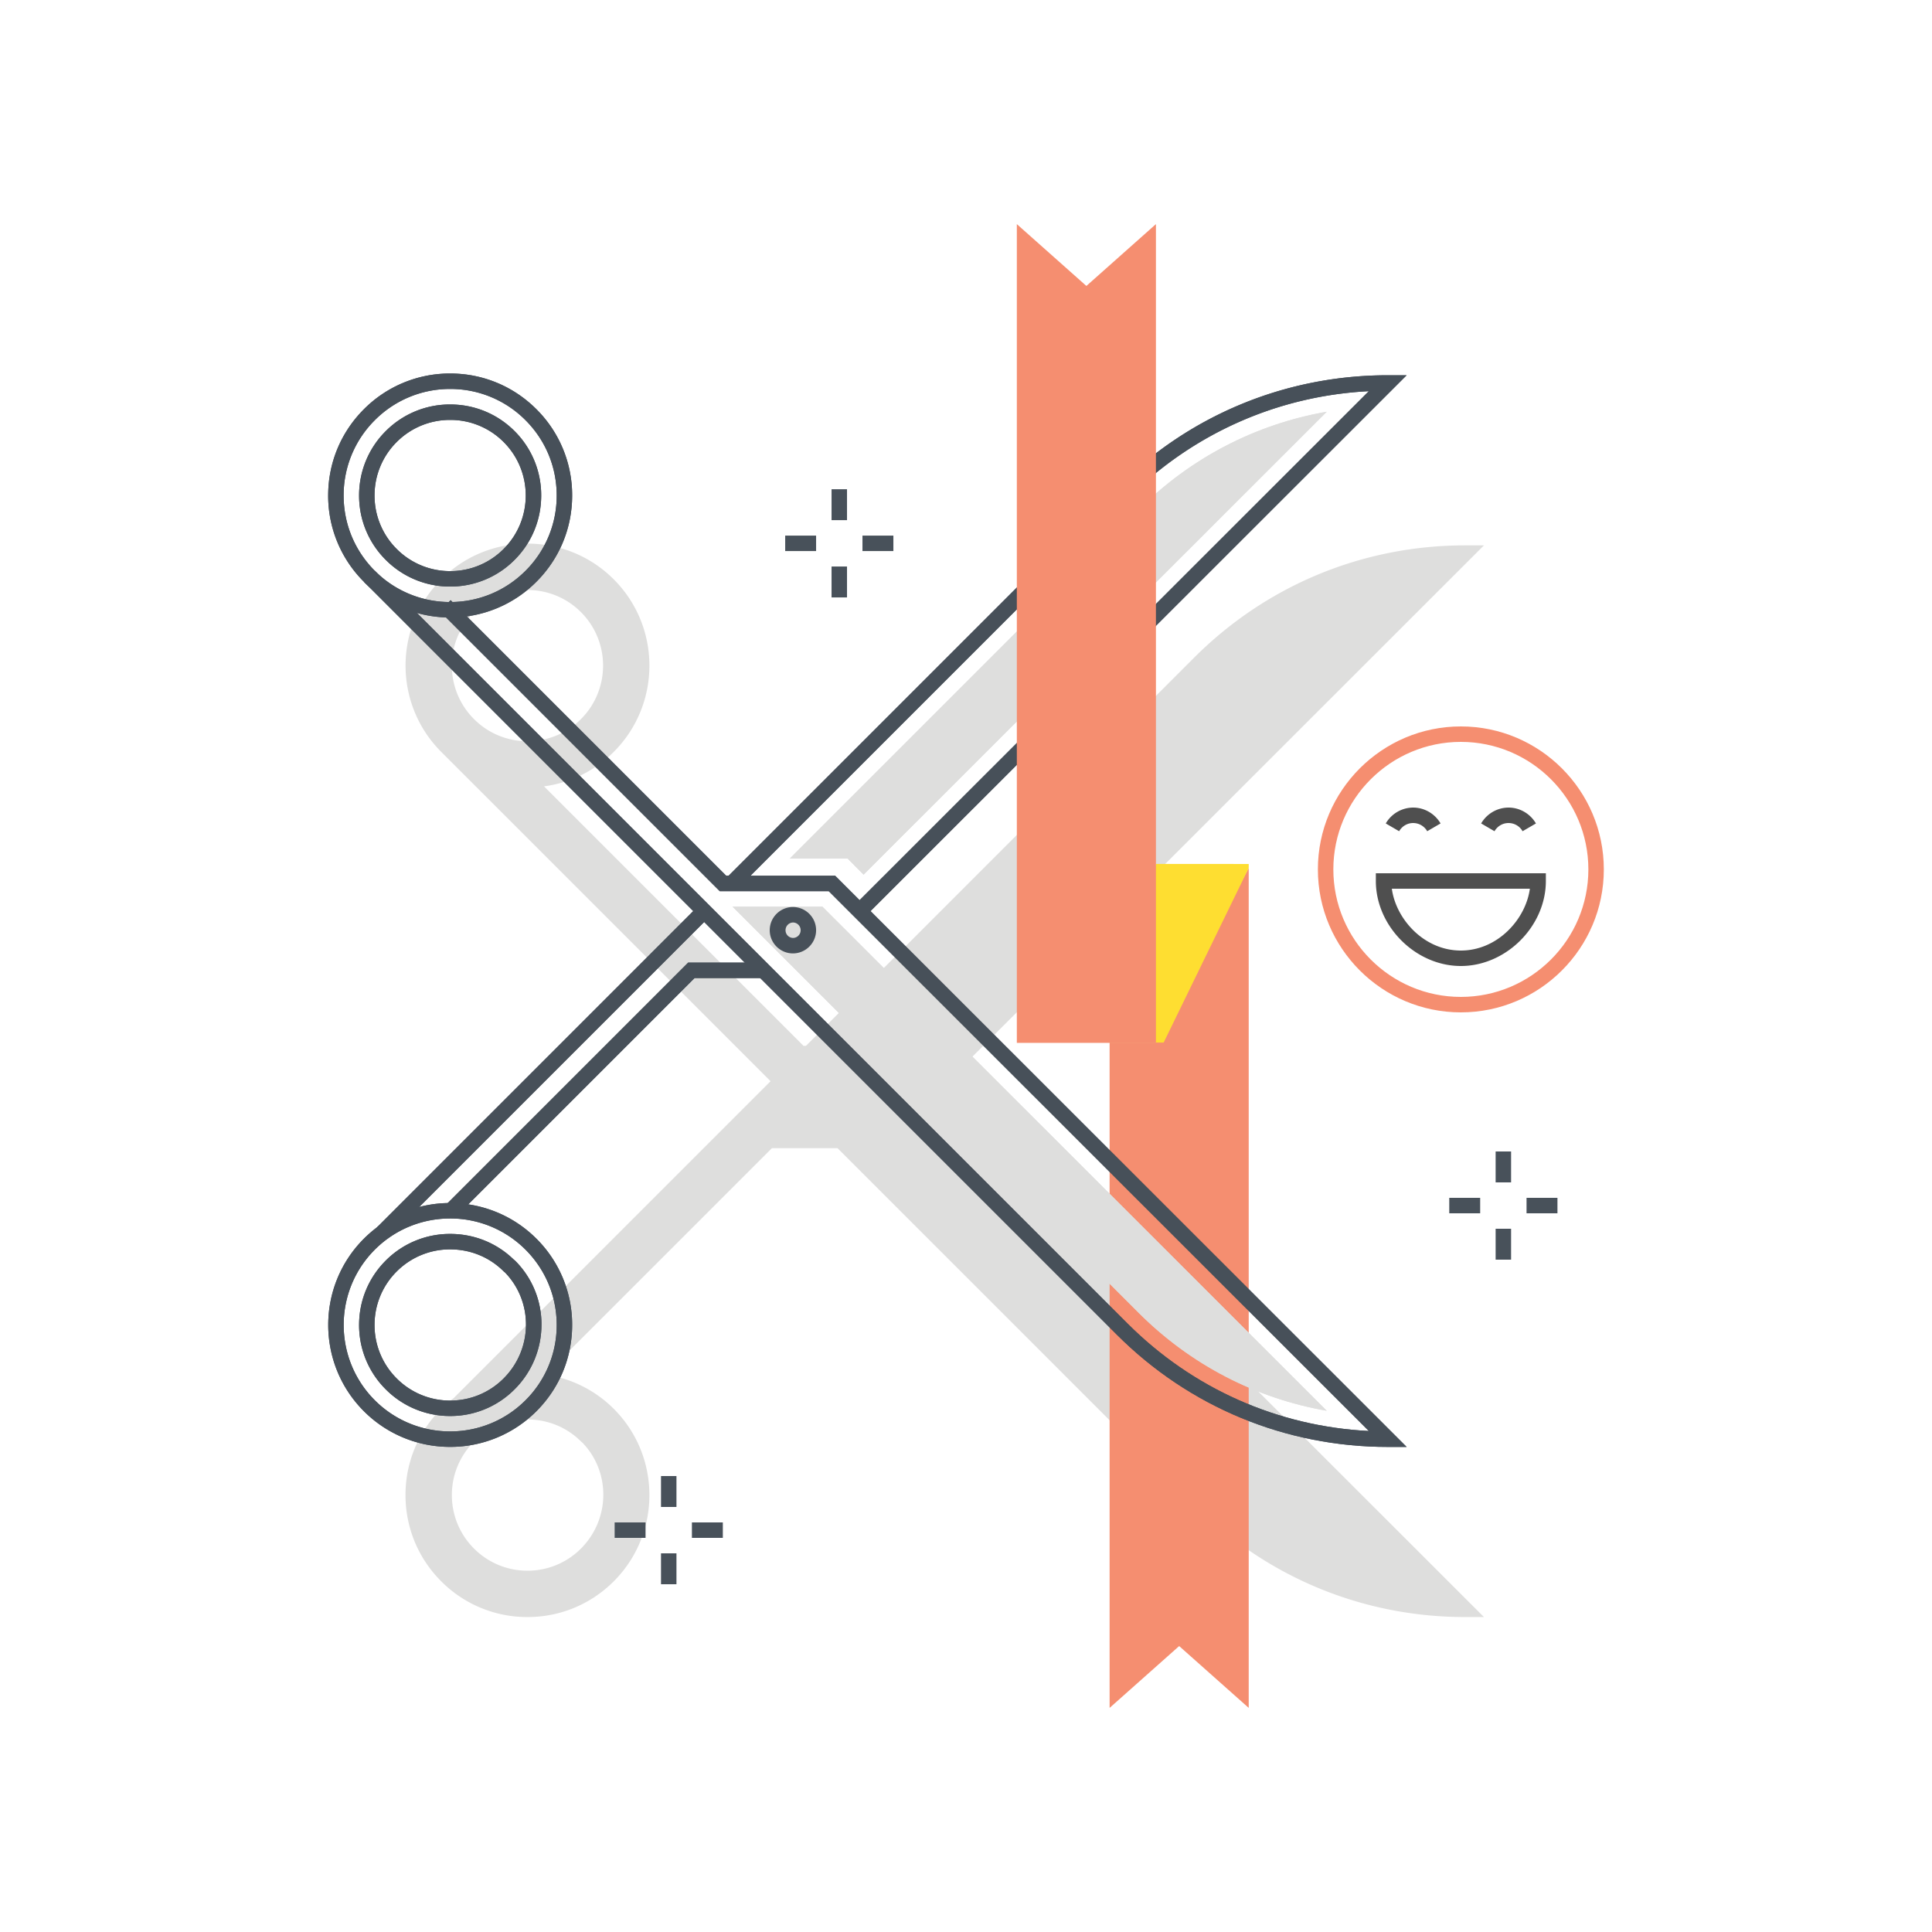 <?xml version="1.0" encoding="utf-8"?><svg xmlns="http://www.w3.org/2000/svg" width="250" height="250" viewBox="0 0 250 250"><g fill="none" fill-rule="evenodd"><path fill="#DEDEDD" d="M68.257 203.247a9.72 9.72 0 0 1-6.919-2.866 9.723 9.723 0 0 1-2.866-6.92 9.724 9.724 0 0 1 2.866-6.919 9.716 9.716 0 0 1 6.919-2.861c2.631 0 5.091 1.011 6.926 2.847l.168.138c3.685 3.8 3.619 9.921-.175 13.715a9.722 9.722 0 0 1-6.919 2.866zm0-126.897a9.718 9.718 0 0 1 6.919 2.861c3.815 3.815 3.815 10.023 0 13.838a9.722 9.722 0 0 1-6.919 2.866 9.72 9.72 0 0 1-6.919-2.866 9.72 9.72 0 0 1-2.866-6.919 9.72 9.72 0 0 1 2.866-6.919 9.718 9.718 0 0 1 6.919-2.861zm123.767-5.78h-2.415c-13.258 0-25.722 5.162-35.097 14.537l-50.225 50.226h-.314l-33.578-33.578a15.66 15.66 0 0 0 9.024-4.463c6.154-6.155 6.154-16.169 0-22.324a15.684 15.684 0 0 0-11.162-4.623c-4.216 0-8.18 1.642-11.162 4.623-6.154 6.155-6.154 16.169 0 22.324l42.616 42.616-40.944 40.945.009.01c-.583.439-1.151.906-1.681 1.437a15.682 15.682 0 0 0-4.623 11.162c0 4.216 1.642 8.18 4.623 11.161a15.682 15.682 0 0 0 11.162 4.624c4.216 0 8.18-1.642 11.162-4.624 6.154-6.154 6.154-16.169 0-22.323a15.678 15.678 0 0 0-8.836-4.427l29.299-29.298h8.496l46.134 46.134c9.375 9.375 21.839 14.538 35.097 14.538h2.415l-69.373-69.339 69.373-69.338z"/><path fill="#F58E70" d="M149.576 134.906h-5.993V221l9-8 9 8V112.314l-12.007 22.592"/><path fill="#DEDEDD" d="M94.786 117.319l52.549 52.549c6.72 6.72 15.167 11.086 24.341 12.684l-65.265-65.233H94.786"/><path fill="#475059" d="M58.25 157.67c-3.53 0-7.059 1.343-9.747 4.03-5.374 5.375-5.374 14.121 0 19.496 5.375 5.374 14.12 5.374 19.496 0a13.696 13.696 0 0 0 4.037-9.748c0-3.681-1.434-7.143-4.037-9.747a13.748 13.748 0 0 0-9.749-4.031zm.001 29.557a15.735 15.735 0 0 1-11.162-4.617c-6.154-6.155-6.154-16.169 0-22.324 6.155-6.154 16.17-6.153 22.324.001a15.683 15.683 0 0 1 4.623 11.161c0 4.217-1.642 8.181-4.623 11.162a15.735 15.735 0 0 1-11.162 4.617zm0-136.896a13.7 13.7 0 0 0-9.748 4.038 13.699 13.699 0 0 0-4.037 9.748c0 3.682 1.434 7.144 4.037 9.747a13.696 13.696 0 0 0 9.748 4.038c3.682 0 7.144-1.434 9.748-4.038a13.696 13.696 0 0 0 4.037-9.748c0-3.681-1.434-7.143-4.037-9.747a13.7 13.7 0 0 0-9.748-4.038zm0 29.571a15.68 15.68 0 0 1-11.162-4.624 15.681 15.681 0 0 1-4.623-11.161c0-4.217 1.642-8.181 4.623-11.162a15.686 15.686 0 0 1 11.162-4.624c4.217 0 8.18 1.643 11.162 4.624a15.681 15.681 0 0 1 4.623 11.161c0 4.217-1.642 8.181-4.623 11.162a15.682 15.682 0 0 1-11.162 4.624z"/><path fill="#475059" d="M182.018 187.233h-2.415c-13.258 0-25.722-5.163-35.097-14.537L47.089 75.278l1.414-1.414 97.417 97.418c8.411 8.41 19.412 13.288 31.205 13.889l-69.886-69.852H93.138L56.896 79.077l1.414-1.414 35.657 35.656h14.1l73.951 73.914"/><path fill="#475059" d="M59.273 157.165l-1.414-1.414 31.188-31.189h9.889v2h-9.061l-30.602 30.603M111.949 118.591l-1.414-1.414 66.59-66.558c-11.793.601-22.794 5.479-31.205 13.889L95.519 114.91l-1.414-1.414 50.401-50.402c9.375-9.374 21.839-14.537 35.097-14.537h2.415l-70.069 70.034M50.175 160.254l-1.414-1.414 41.594-41.594 1.414 1.414-41.594 41.594M102.603 119.37a1.001 1.001 0 0 0 0 2 1 1 0 0 0 0-2zm0 4c-1.654 0-3-1.346-3-3s1.346-3 3-3c1.655 0 3 1.346 3 3s-1.345 3-3 3zM58.251 54.337a9.717 9.717 0 0 0-6.919 2.86 9.723 9.723 0 0 0-2.866 6.92 9.722 9.722 0 0 0 2.866 6.919 9.717 9.717 0 0 0 6.919 2.866 9.72 9.72 0 0 0 6.919-2.866c3.816-3.815 3.816-10.023.001-13.839a9.718 9.718 0 0 0-6.92-2.86zm0 21.565a11.703 11.703 0 0 1-8.333-3.452 11.705 11.705 0 0 1-3.452-8.333 11.71 11.71 0 0 1 3.452-8.334 11.706 11.706 0 0 1 8.333-3.446c3.152 0 6.112 1.224 8.334 3.446a11.706 11.706 0 0 1 3.446 8.334c0 3.151-1.224 6.11-3.447 8.333a11.703 11.703 0 0 1-8.333 3.452zm0 85.766a9.722 9.722 0 0 0-6.919 2.861 9.722 9.722 0 0 0-2.866 6.919 9.719 9.719 0 0 0 2.866 6.919 9.717 9.717 0 0 0 6.919 2.866 9.72 9.72 0 0 0 6.919-2.866c3.794-3.794 3.86-9.914.175-13.714l-.168-.138c-1.836-1.836-4.295-2.847-6.926-2.847zm0 21.565a11.703 11.703 0 0 1-8.333-3.452 11.705 11.705 0 0 1-3.452-8.333c0-3.147 1.226-6.107 3.452-8.333a11.707 11.707 0 0 1 8.333-3.447c3.109 0 6.022 1.176 8.222 3.316l.003.001.178.147a11.59 11.59 0 0 1 3.412 8.331 11.803 11.803 0 0 1-3.482 8.318 11.703 11.703 0 0 1-8.333 3.452z"/><path fill="#DEDEDD" d="M111.745 113.179l59.931-59.898c-9.174 1.598-17.621 5.964-24.341 12.684l-45.131 45.131h7.482l2.059 2.083m-16.959 4.14l52.549 52.549c6.72 6.72 15.167 11.086 24.341 12.684l-65.265-65.233H94.786"/><path fill="#475059" d="M58.25 157.67c-3.53 0-7.059 1.343-9.747 4.03-5.374 5.375-5.374 14.121 0 19.496 5.375 5.374 14.12 5.374 19.496 0a13.696 13.696 0 0 0 4.037-9.748c0-3.681-1.434-7.143-4.037-9.747a13.748 13.748 0 0 0-9.749-4.031zm.001 29.557a15.735 15.735 0 0 1-11.162-4.617c-6.154-6.155-6.154-16.169 0-22.324 6.155-6.154 16.17-6.153 22.324.001a15.683 15.683 0 0 1 4.623 11.161c0 4.217-1.642 8.181-4.623 11.162a15.735 15.735 0 0 1-11.162 4.617zm0-136.896a13.7 13.7 0 0 0-9.748 4.038 13.699 13.699 0 0 0-4.037 9.748c0 3.682 1.434 7.144 4.037 9.747a13.696 13.696 0 0 0 9.748 4.038c3.682 0 7.144-1.434 9.748-4.038a13.696 13.696 0 0 0 4.037-9.748c0-3.681-1.434-7.143-4.037-9.747a13.7 13.7 0 0 0-9.748-4.038zm0 29.571a15.68 15.68 0 0 1-11.162-4.624 15.681 15.681 0 0 1-4.623-11.161c0-4.217 1.642-8.181 4.623-11.162a15.686 15.686 0 0 1 11.162-4.624c4.217 0 8.18 1.643 11.162 4.624a15.681 15.681 0 0 1 4.623 11.161c0 4.217-1.642 8.181-4.623 11.162a15.682 15.682 0 0 1-11.162 4.624z"/><path fill="#475059" d="M182.018 187.233h-2.415c-13.258 0-25.722-5.163-35.097-14.537L47.089 75.278l1.414-1.414 97.417 97.418c8.411 8.41 19.412 13.288 31.205 13.889l-69.886-69.852H93.138L56.896 79.077l1.414-1.414 35.657 35.656h14.1l73.951 73.914"/><path fill="#475059" d="M59.273 157.165l-1.414-1.414 31.188-31.189h9.889v2h-9.061l-30.602 30.603M111.949 118.591l-1.414-1.414 66.59-66.558c-11.793.601-22.794 5.479-31.205 13.889L95.519 114.91l-1.414-1.414 50.401-50.402c9.375-9.374 21.839-14.537 35.097-14.537h2.415l-70.069 70.034M50.175 160.254l-1.414-1.414 41.594-41.594 1.414 1.414-41.594 41.594M102.603 119.37a1.001 1.001 0 0 0 0 2 1 1 0 0 0 0-2zm0 4c-1.654 0-3-1.346-3-3s1.346-3 3-3c1.655 0 3 1.346 3 3s-1.345 3-3 3zM58.251 54.337a9.717 9.717 0 0 0-6.919 2.86 9.723 9.723 0 0 0-2.866 6.92 9.722 9.722 0 0 0 2.866 6.919 9.717 9.717 0 0 0 6.919 2.866 9.72 9.72 0 0 0 6.919-2.866c3.816-3.815 3.816-10.023.001-13.839a9.718 9.718 0 0 0-6.92-2.86zm0 21.565a11.703 11.703 0 0 1-8.333-3.452 11.705 11.705 0 0 1-3.452-8.333 11.71 11.71 0 0 1 3.452-8.334 11.706 11.706 0 0 1 8.333-3.446c3.152 0 6.112 1.224 8.334 3.446a11.706 11.706 0 0 1 3.446 8.334c0 3.151-1.224 6.11-3.447 8.333a11.703 11.703 0 0 1-8.333 3.452zm0 85.766a9.722 9.722 0 0 0-6.919 2.861 9.722 9.722 0 0 0-2.866 6.919 9.719 9.719 0 0 0 2.866 6.919 9.717 9.717 0 0 0 6.919 2.866 9.72 9.72 0 0 0 6.919-2.866c3.794-3.794 3.86-9.914.175-13.714l-.168-.138c-1.836-1.836-4.295-2.847-6.926-2.847zm0 21.565a11.703 11.703 0 0 1-8.333-3.452 11.705 11.705 0 0 1-3.452-8.333c0-3.147 1.226-6.107 3.452-8.333a11.707 11.707 0 0 1 8.333-3.447c3.109 0 6.022 1.176 8.222 3.316l.003.001.178.147a11.59 11.59 0 0 1 3.412 8.331 11.803 11.803 0 0 1-3.482 8.318 11.703 11.703 0 0 1-8.333 3.452z"/><path fill="#DEDEDD" d="M111.745 113.179l59.931-59.898c-9.174 1.598-17.621 5.964-24.341 12.684l-45.131 45.131h7.482l2.059 2.083"/><path fill="#48515A" d="M107.603 67.307h2v-4h-2zM107.603 77.307h2v-4h-2zM111.603 71.307h4v-2h-4zM101.603 71.307h4v-2h-4zM193.534 153h2v-4h-2zM193.534 163h2v-4h-2zM197.534 157h4v-2h-4zM187.534 157h4v-2h-4z"/><path fill="#FEDE31" d="M150.576 111.796h-.999l-5.994 22.148v.962h6.994l11.006-22.592v-.517l-11.007-.001"/><path fill="#F58E70" d="M140.577 37.001l-9-8.001v105.945h18V29l-9 8.001"/><path fill="#48515A" d="M85.534 195h2v-4h-2zM85.534 205h2v-4h-2zM89.534 199h4v-2h-4zM79.534 199h4v-2h-4z"/><path fill="#F58E70" d="M189.034 96c-9.098 0-16.5 7.402-16.5 16.5 0 9.098 7.402 16.5 16.5 16.5 9.099 0 16.5-7.402 16.5-16.5 0-9.098-7.401-16.5-16.5-16.5zm0 35c-10.201 0-18.5-8.299-18.5-18.5s8.299-18.5 18.5-18.5c10.202 0 18.5 8.299 18.5 18.5s-8.298 18.5-18.5 18.5z"/><path fill="#4F4F4F" d="M184.68 107.56a2.088 2.088 0 0 0-1.816-1.06c-.752 0-1.431.396-1.817 1.06l-1.729-1.006a4.123 4.123 0 0 1 3.546-2.054c1.449 0 2.808.787 3.545 2.054l-1.729 1.006m12.341 0a2.088 2.088 0 0 0-1.817-1.06c-.751 0-1.43.396-1.816 1.06l-1.729-1.006a4.123 4.123 0 0 1 3.545-2.054c1.45 0 2.808.787 3.546 2.054l-1.729 1.006M180.103 115c.539 3.96 4.181 8 8.931 8 4.749 0 8.392-4.04 8.931-8h-17.862zm8.931 10c-5.86 0-11-5.141-11-11v-1h22v1c0 5.859-5.14 11-11 11z"/></g></svg>